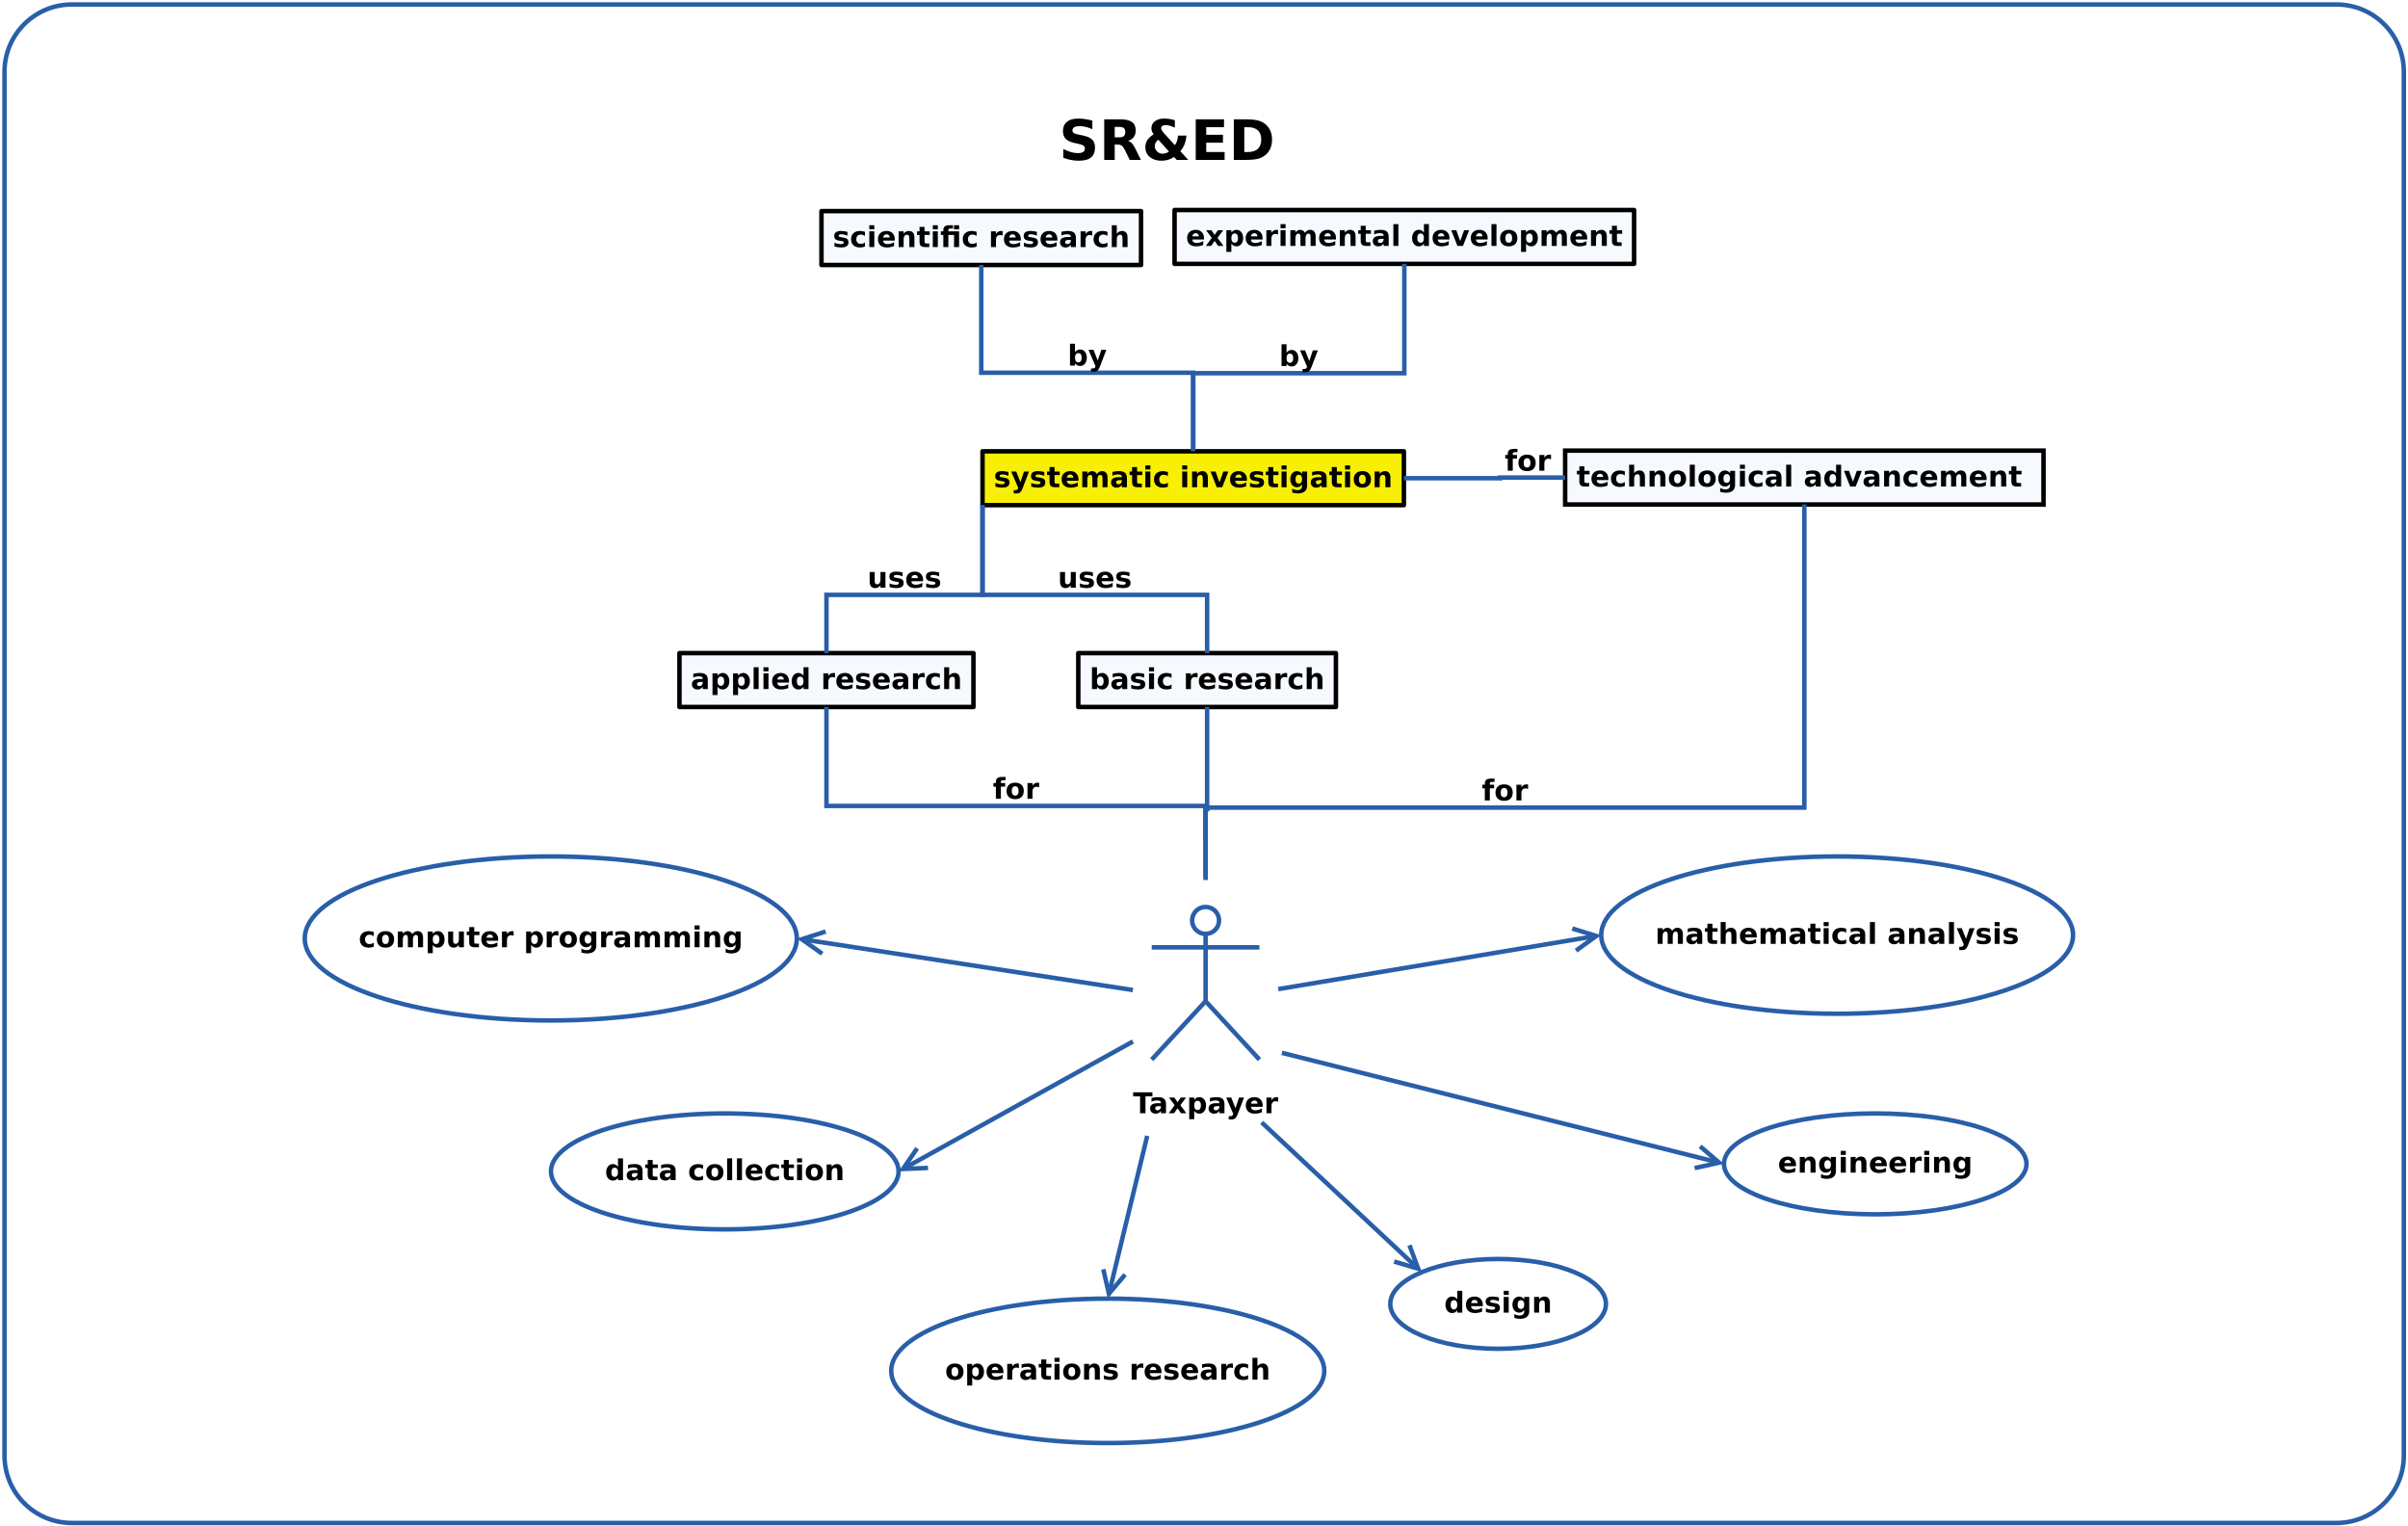 <?xml version="1.0" encoding="UTF-8"?>
<svg xmlns="http://www.w3.org/2000/svg" xmlns:xlink="http://www.w3.org/1999/xlink" width="1073pt" height="680pt" viewBox="0 0 1073 680" version="1.1">
<defs>
<g>
<symbol overflow="visible" id="glyph0-0">
<path style="stroke:none;" d="M 0.641 2.266 L 0.641 -9.016 L 7.031 -9.016 L 7.031 2.266 Z M 1.359 1.547 L 6.328 1.547 L 6.328 -8.297 L 1.359 -8.297 Z M 1.359 1.547 "/>
</symbol>
<symbol overflow="visible" id="glyph0-1">
<path style="stroke:none;" d="M 6.547 -6.781 L 6.547 -5.078 C 6.066 -5.273 5.602 -5.426 5.156 -5.531 C 4.707 -5.633 4.285 -5.688 3.891 -5.688 C 3.461 -5.688 3.145 -5.629 2.938 -5.516 C 2.738 -5.41 2.641 -5.25 2.641 -5.031 C 2.641 -4.852 2.719 -4.711 2.875 -4.609 C 3.031 -4.516 3.312 -4.445 3.719 -4.406 L 4.109 -4.344 C 5.254 -4.195 6.023 -3.957 6.422 -3.625 C 6.816 -3.289 7.016 -2.77 7.016 -2.062 C 7.016 -1.312 6.738 -0.75 6.188 -0.375 C 5.633 0 4.812 0.188 3.719 0.188 C 3.258 0.188 2.781 0.148 2.281 0.078 C 1.789 0.004 1.285 -0.102 0.766 -0.25 L 0.766 -1.953 C 1.211 -1.734 1.672 -1.57 2.141 -1.469 C 2.609 -1.363 3.082 -1.312 3.562 -1.312 C 4 -1.312 4.328 -1.367 4.547 -1.484 C 4.773 -1.609 4.891 -1.789 4.891 -2.031 C 4.891 -2.227 4.812 -2.375 4.656 -2.469 C 4.508 -2.57 4.207 -2.648 3.75 -2.703 L 3.359 -2.75 C 2.359 -2.875 1.656 -3.102 1.25 -3.438 C 0.852 -3.781 0.656 -4.297 0.656 -4.984 C 0.656 -5.723 0.91 -6.27 1.422 -6.625 C 1.93 -6.988 2.711 -7.172 3.766 -7.172 C 4.172 -7.172 4.602 -7.141 5.062 -7.078 C 5.52 -7.016 6.016 -6.914 6.547 -6.781 Z M 6.547 -6.781 "/>
</symbol>
<symbol overflow="visible" id="glyph0-2">
<path style="stroke:none;" d="M 6.734 -6.781 L 6.734 -4.953 C 6.43 -5.16 6.125 -5.312 5.812 -5.406 C 5.508 -5.508 5.191 -5.562 4.859 -5.562 C 4.234 -5.562 3.742 -5.379 3.391 -5.016 C 3.047 -4.648 2.875 -4.145 2.875 -3.5 C 2.875 -2.844 3.047 -2.332 3.391 -1.969 C 3.742 -1.602 4.234 -1.422 4.859 -1.422 C 5.211 -1.422 5.547 -1.473 5.859 -1.578 C 6.172 -1.68 6.461 -1.832 6.734 -2.031 L 6.734 -0.203 C 6.379 -0.078 6.02 0.016 5.656 0.078 C 5.301 0.148 4.941 0.188 4.578 0.188 C 3.316 0.188 2.328 -0.133 1.609 -0.781 C 0.898 -1.438 0.547 -2.344 0.547 -3.5 C 0.547 -4.645 0.898 -5.539 1.609 -6.188 C 2.328 -6.844 3.316 -7.172 4.578 -7.172 C 4.941 -7.172 5.301 -7.133 5.656 -7.062 C 6.02 -7 6.379 -6.906 6.734 -6.781 Z M 6.734 -6.781 "/>
</symbol>
<symbol overflow="visible" id="glyph0-3">
<path style="stroke:none;" d="M 1.078 -7 L 3.312 -7 L 3.312 0 L 1.078 0 Z M 1.078 -9.719 L 3.312 -9.719 L 3.312 -7.891 L 1.078 -7.891 Z M 1.078 -9.719 "/>
</symbol>
<symbol overflow="visible" id="glyph0-4">
<path style="stroke:none;" d="M 8.062 -3.516 L 8.062 -2.875 L 2.828 -2.875 C 2.879 -2.352 3.066 -1.961 3.391 -1.703 C 3.723 -1.441 4.18 -1.312 4.766 -1.312 C 5.234 -1.312 5.711 -1.379 6.203 -1.516 C 6.703 -1.648 7.211 -1.863 7.734 -2.156 L 7.734 -0.422 C 7.203 -0.223 6.672 -0.07 6.141 0.031 C 5.609 0.133 5.082 0.188 4.562 0.188 C 3.289 0.188 2.301 -0.133 1.594 -0.781 C 0.895 -1.426 0.547 -2.332 0.547 -3.5 C 0.547 -4.633 0.891 -5.531 1.578 -6.188 C 2.273 -6.844 3.227 -7.172 4.438 -7.172 C 5.531 -7.172 6.406 -6.836 7.062 -6.172 C 7.727 -5.516 8.062 -4.629 8.062 -3.516 Z M 5.766 -4.266 C 5.766 -4.691 5.641 -5.035 5.391 -5.297 C 5.141 -5.555 4.816 -5.688 4.422 -5.688 C 3.984 -5.688 3.629 -5.562 3.359 -5.312 C 3.086 -5.07 2.922 -4.723 2.859 -4.266 Z M 5.766 -4.266 "/>
</symbol>
<symbol overflow="visible" id="glyph0-5">
<path style="stroke:none;" d="M 8.109 -4.266 L 8.109 0 L 5.859 0 L 5.859 -3.266 C 5.859 -3.867 5.844 -4.285 5.812 -4.516 C 5.789 -4.742 5.75 -4.91 5.688 -5.016 C 5.594 -5.16 5.469 -5.273 5.312 -5.359 C 5.164 -5.441 5 -5.484 4.812 -5.484 C 4.344 -5.484 3.973 -5.301 3.703 -4.938 C 3.441 -4.582 3.312 -4.082 3.312 -3.438 L 3.312 0 L 1.078 0 L 1.078 -7 L 3.312 -7 L 3.312 -5.969 C 3.645 -6.375 4 -6.676 4.375 -6.875 C 4.758 -7.07 5.18 -7.172 5.641 -7.172 C 6.453 -7.172 7.066 -6.922 7.484 -6.422 C 7.898 -5.93 8.109 -5.211 8.109 -4.266 Z M 8.109 -4.266 "/>
</symbol>
<symbol overflow="visible" id="glyph0-6">
<path style="stroke:none;" d="M 3.516 -8.984 L 3.516 -7 L 5.828 -7 L 5.828 -5.406 L 3.516 -5.406 L 3.516 -2.438 C 3.516 -2.102 3.578 -1.879 3.703 -1.766 C 3.836 -1.648 4.098 -1.594 4.484 -1.594 L 5.625 -1.594 L 5.625 0 L 3.719 0 C 2.832 0 2.203 -0.18 1.828 -0.547 C 1.461 -0.922 1.281 -1.551 1.281 -2.438 L 1.281 -5.406 L 0.172 -5.406 L 0.172 -7 L 1.281 -7 L 1.281 -8.984 Z M 3.516 -8.984 "/>
</symbol>
<symbol overflow="visible" id="glyph0-7">
<path style="stroke:none;" d="M 6.156 -9.719 L 8.406 -9.719 L 8.406 -7.891 L 6.156 -7.891 Z M 5.688 -9.719 L 5.688 -8.25 L 4.453 -8.25 C 4.141 -8.25 3.922 -8.191 3.797 -8.078 C 3.68 -7.961 3.625 -7.766 3.625 -7.484 L 3.625 -7 L 8.406 -7 L 8.406 0 L 6.156 0 L 6.156 -5.406 L 3.625 -5.406 L 3.625 0 L 1.375 0 L 1.375 -5.406 L 0.266 -5.406 L 0.266 -7 L 1.375 -7 L 1.375 -7.484 C 1.375 -8.242 1.582 -8.805 2 -9.172 C 2.426 -9.535 3.086 -9.719 3.984 -9.719 Z M 5.688 -9.719 "/>
</symbol>
<symbol overflow="visible" id="glyph0-8">
<path style="stroke:none;" d=""/>
</symbol>
<symbol overflow="visible" id="glyph0-9">
<path style="stroke:none;" d="M 6.281 -5.094 C 6.082 -5.188 5.883 -5.254 5.688 -5.297 C 5.5 -5.336 5.305 -5.359 5.109 -5.359 C 4.535 -5.359 4.094 -5.172 3.781 -4.797 C 3.469 -4.43 3.312 -3.906 3.312 -3.219 L 3.312 0 L 1.078 0 L 1.078 -7 L 3.312 -7 L 3.312 -5.844 C 3.602 -6.301 3.93 -6.633 4.297 -6.844 C 4.672 -7.062 5.117 -7.172 5.641 -7.172 C 5.711 -7.172 5.789 -7.164 5.875 -7.156 C 5.969 -7.145 6.098 -7.129 6.266 -7.109 Z M 6.281 -5.094 "/>
</symbol>
<symbol overflow="visible" id="glyph0-10">
<path style="stroke:none;" d="M 4.219 -3.156 C 3.75 -3.156 3.395 -3.07 3.156 -2.906 C 2.926 -2.75 2.812 -2.52 2.812 -2.219 C 2.812 -1.926 2.906 -1.703 3.094 -1.547 C 3.281 -1.391 3.539 -1.312 3.875 -1.312 C 4.301 -1.312 4.656 -1.461 4.938 -1.766 C 5.227 -2.066 5.375 -2.441 5.375 -2.891 L 5.375 -3.156 Z M 7.625 -4 L 7.625 0 L 5.375 0 L 5.375 -1.031 C 5.07 -0.613 4.734 -0.305 4.359 -0.109 C 3.984 0.086 3.531 0.188 3 0.188 C 2.27 0.188 1.676 -0.023 1.219 -0.453 C 0.77 -0.879 0.547 -1.426 0.547 -2.094 C 0.547 -2.914 0.828 -3.52 1.391 -3.906 C 1.961 -4.289 2.852 -4.484 4.062 -4.484 L 5.375 -4.484 L 5.375 -4.656 C 5.375 -5.008 5.234 -5.27 4.953 -5.438 C 4.672 -5.602 4.238 -5.688 3.656 -5.688 C 3.176 -5.688 2.727 -5.633 2.312 -5.531 C 1.895 -5.438 1.508 -5.297 1.156 -5.109 L 1.156 -6.812 C 1.633 -6.926 2.113 -7.016 2.594 -7.078 C 3.082 -7.141 3.57 -7.172 4.062 -7.172 C 5.32 -7.172 6.227 -6.922 6.781 -6.422 C 7.344 -5.922 7.625 -5.113 7.625 -4 Z M 7.625 -4 "/>
</symbol>
<symbol overflow="visible" id="glyph0-11">
<path style="stroke:none;" d="M 8.109 -4.266 L 8.109 0 L 5.859 0 L 5.859 -3.25 C 5.859 -3.863 5.844 -4.285 5.812 -4.516 C 5.789 -4.742 5.75 -4.91 5.688 -5.016 C 5.594 -5.16 5.469 -5.273 5.312 -5.359 C 5.164 -5.441 5 -5.484 4.812 -5.484 C 4.344 -5.484 3.973 -5.301 3.703 -4.938 C 3.441 -4.582 3.312 -4.082 3.312 -3.438 L 3.312 0 L 1.078 0 L 1.078 -9.719 L 3.312 -9.719 L 3.312 -5.969 C 3.645 -6.375 4 -6.676 4.375 -6.875 C 4.758 -7.07 5.18 -7.172 5.641 -7.172 C 6.453 -7.172 7.066 -6.922 7.484 -6.422 C 7.898 -5.93 8.109 -5.211 8.109 -4.266 Z M 8.109 -4.266 "/>
</symbol>
<symbol overflow="visible" id="glyph0-12">
<path style="stroke:none;" d="M 2.844 -3.578 L 0.312 -7 L 2.688 -7 L 4.125 -4.922 L 5.562 -7 L 7.938 -7 L 5.406 -3.594 L 8.062 0 L 5.688 0 L 4.125 -2.219 L 2.562 0 L 0.188 0 Z M 2.844 -3.578 "/>
</symbol>
<symbol overflow="visible" id="glyph0-13">
<path style="stroke:none;" d="M 3.312 -1.016 L 3.312 2.656 L 1.078 2.656 L 1.078 -7 L 3.312 -7 L 3.312 -5.969 C 3.625 -6.375 3.969 -6.676 4.344 -6.875 C 4.719 -7.07 5.145 -7.172 5.625 -7.172 C 6.488 -7.172 7.195 -6.828 7.75 -6.141 C 8.301 -5.453 8.578 -4.57 8.578 -3.5 C 8.578 -2.414 8.301 -1.531 7.75 -0.844 C 7.195 -0.156 6.488 0.188 5.625 0.188 C 5.145 0.188 4.719 0.086 4.344 -0.109 C 3.969 -0.305 3.625 -0.609 3.312 -1.016 Z M 4.797 -5.547 C 4.316 -5.547 3.945 -5.367 3.688 -5.016 C 3.438 -4.66 3.312 -4.156 3.312 -3.5 C 3.312 -2.832 3.438 -2.32 3.688 -1.969 C 3.945 -1.613 4.316 -1.438 4.797 -1.438 C 5.273 -1.438 5.641 -1.613 5.891 -1.969 C 6.148 -2.32 6.281 -2.832 6.281 -3.5 C 6.281 -4.164 6.148 -4.672 5.891 -5.016 C 5.641 -5.367 5.273 -5.547 4.797 -5.547 Z M 4.797 -5.547 "/>
</symbol>
<symbol overflow="visible" id="glyph0-14">
<path style="stroke:none;" d="M 7.562 -5.844 C 7.844 -6.27 8.176 -6.598 8.562 -6.828 C 8.957 -7.055 9.391 -7.172 9.859 -7.172 C 10.66 -7.172 11.27 -6.922 11.688 -6.422 C 12.113 -5.93 12.328 -5.211 12.328 -4.266 L 12.328 0 L 10.078 0 L 10.078 -3.656 C 10.078 -3.707 10.078 -3.758 10.078 -3.812 C 10.078 -3.875 10.078 -3.957 10.078 -4.062 C 10.078 -4.562 10.004 -4.922 9.859 -5.141 C 9.711 -5.367 9.477 -5.484 9.156 -5.484 C 8.727 -5.484 8.398 -5.305 8.172 -4.953 C 7.941 -4.609 7.82 -4.102 7.812 -3.438 L 7.812 0 L 5.562 0 L 5.562 -3.656 C 5.562 -4.426 5.492 -4.922 5.359 -5.141 C 5.234 -5.367 5 -5.484 4.656 -5.484 C 4.227 -5.484 3.895 -5.305 3.656 -4.953 C 3.426 -4.598 3.312 -4.094 3.312 -3.438 L 3.312 0 L 1.062 0 L 1.062 -7 L 3.312 -7 L 3.312 -5.969 C 3.582 -6.363 3.895 -6.66 4.25 -6.859 C 4.613 -7.066 5.008 -7.172 5.438 -7.172 C 5.914 -7.172 6.336 -7.051 6.703 -6.812 C 7.078 -6.582 7.363 -6.258 7.562 -5.844 Z M 7.562 -5.844 "/>
</symbol>
<symbol overflow="visible" id="glyph0-15">
<path style="stroke:none;" d="M 1.078 -9.719 L 3.312 -9.719 L 3.312 0 L 1.078 0 Z M 1.078 -9.719 "/>
</symbol>
<symbol overflow="visible" id="glyph0-16">
<path style="stroke:none;" d="M 5.844 -5.969 L 5.844 -9.719 L 8.078 -9.719 L 8.078 0 L 5.844 0 L 5.844 -1.016 C 5.531 -0.598 5.188 -0.289 4.812 -0.094 C 4.445 0.094 4.02 0.188 3.531 0.188 C 2.664 0.188 1.957 -0.156 1.406 -0.844 C 0.852 -1.531 0.578 -2.414 0.578 -3.5 C 0.578 -4.57 0.852 -5.453 1.406 -6.141 C 1.957 -6.828 2.664 -7.172 3.531 -7.172 C 4.008 -7.172 4.438 -7.07 4.812 -6.875 C 5.188 -6.676 5.531 -6.375 5.844 -5.969 Z M 4.359 -1.438 C 4.836 -1.438 5.203 -1.613 5.453 -1.969 C 5.711 -2.32 5.844 -2.832 5.844 -3.5 C 5.844 -4.164 5.711 -4.672 5.453 -5.016 C 5.203 -5.367 4.836 -5.547 4.359 -5.547 C 3.891 -5.547 3.523 -5.367 3.266 -5.016 C 3.016 -4.672 2.891 -4.164 2.891 -3.5 C 2.891 -2.832 3.016 -2.32 3.266 -1.969 C 3.523 -1.613 3.891 -1.438 4.359 -1.438 Z M 4.359 -1.438 "/>
</symbol>
<symbol overflow="visible" id="glyph0-17">
<path style="stroke:none;" d="M 0.188 -7 L 2.438 -7 L 4.172 -2.156 L 5.906 -7 L 8.156 -7 L 5.406 0 L 2.938 0 Z M 0.188 -7 "/>
</symbol>
<symbol overflow="visible" id="glyph0-18">
<path style="stroke:none;" d="M 4.406 -5.562 C 3.906 -5.562 3.523 -5.383 3.266 -5.031 C 3.004 -4.676 2.875 -4.164 2.875 -3.5 C 2.875 -2.82 3.004 -2.305 3.266 -1.953 C 3.523 -1.598 3.906 -1.422 4.406 -1.422 C 4.895 -1.422 5.266 -1.598 5.516 -1.953 C 5.773 -2.305 5.906 -2.82 5.906 -3.5 C 5.906 -4.164 5.773 -4.676 5.516 -5.031 C 5.266 -5.383 4.895 -5.562 4.406 -5.562 Z M 4.406 -7.172 C 5.613 -7.172 6.551 -6.844 7.219 -6.188 C 7.895 -5.539 8.234 -4.645 8.234 -3.5 C 8.234 -2.344 7.895 -1.438 7.219 -0.781 C 6.551 -0.133 5.613 0.188 4.406 0.188 C 3.195 0.188 2.25 -0.133 1.562 -0.781 C 0.883 -1.438 0.547 -2.344 0.547 -3.5 C 0.547 -4.645 0.883 -5.539 1.562 -6.188 C 2.25 -6.844 3.195 -7.172 4.406 -7.172 Z M 4.406 -7.172 "/>
</symbol>
<symbol overflow="visible" id="glyph0-19">
<path style="stroke:none;" d="M 0.156 -7 L 2.391 -7 L 4.281 -2.25 L 5.875 -7 L 8.109 -7 L 5.172 0.656 C 4.867 1.438 4.52 1.984 4.125 2.297 C 3.738 2.609 3.223 2.766 2.578 2.766 L 1.281 2.766 L 1.281 1.297 L 1.984 1.297 C 2.359 1.297 2.629 1.234 2.797 1.109 C 2.973 0.992 3.113 0.781 3.219 0.469 L 3.281 0.266 Z M 0.156 -7 "/>
</symbol>
<symbol overflow="visible" id="glyph0-20">
<path style="stroke:none;" d="M 5.844 -1.188 C 5.531 -0.781 5.188 -0.477 4.812 -0.281 C 4.445 -0.094 4.02 0 3.531 0 C 2.676 0 1.969 -0.332 1.406 -1 C 0.852 -1.676 0.578 -2.535 0.578 -3.578 C 0.578 -4.629 0.852 -5.488 1.406 -6.156 C 1.969 -6.82 2.676 -7.156 3.531 -7.156 C 4.02 -7.156 4.445 -7.055 4.812 -6.859 C 5.188 -6.672 5.531 -6.375 5.844 -5.969 L 5.844 -7 L 8.078 -7 L 8.078 -0.703 C 8.078 0.422 7.723 1.281 7.016 1.875 C 6.305 2.469 5.281 2.766 3.938 2.766 C 3.5 2.766 3.07 2.727 2.656 2.656 C 2.25 2.594 1.844 2.492 1.438 2.359 L 1.438 0.609 C 1.82 0.836 2.203 1.004 2.578 1.109 C 2.953 1.223 3.332 1.281 3.719 1.281 C 4.445 1.281 4.984 1.117 5.328 0.797 C 5.672 0.473 5.844 -0.023 5.844 -0.703 Z M 4.359 -5.547 C 3.898 -5.547 3.539 -5.375 3.281 -5.031 C 3.02 -4.688 2.891 -4.203 2.891 -3.578 C 2.891 -2.941 3.016 -2.457 3.266 -2.125 C 3.516 -1.789 3.879 -1.625 4.359 -1.625 C 4.828 -1.625 5.191 -1.797 5.453 -2.141 C 5.711 -2.484 5.844 -2.961 5.844 -3.578 C 5.844 -4.203 5.711 -4.688 5.453 -5.031 C 5.191 -5.375 4.828 -5.547 4.359 -5.547 Z M 4.359 -5.547 "/>
</symbol>
<symbol overflow="visible" id="glyph0-21">
<path style="stroke:none;" d="M 4.797 -1.438 C 5.273 -1.438 5.641 -1.613 5.891 -1.969 C 6.148 -2.32 6.281 -2.832 6.281 -3.5 C 6.281 -4.164 6.148 -4.672 5.891 -5.016 C 5.641 -5.367 5.273 -5.547 4.797 -5.547 C 4.316 -5.547 3.945 -5.367 3.688 -5.016 C 3.438 -4.66 3.312 -4.156 3.312 -3.5 C 3.312 -2.832 3.438 -2.32 3.688 -1.969 C 3.945 -1.613 4.316 -1.438 4.797 -1.438 Z M 3.312 -5.969 C 3.625 -6.375 3.969 -6.676 4.344 -6.875 C 4.719 -7.07 5.145 -7.172 5.625 -7.172 C 6.488 -7.172 7.195 -6.828 7.75 -6.141 C 8.301 -5.453 8.578 -4.57 8.578 -3.5 C 8.578 -2.414 8.301 -1.531 7.75 -0.844 C 7.195 -0.156 6.488 0.188 5.625 0.188 C 5.145 0.188 4.719 0.086 4.344 -0.109 C 3.969 -0.305 3.625 -0.609 3.312 -1.016 L 3.312 0 L 1.078 0 L 1.078 -9.719 L 3.312 -9.719 Z M 3.312 -5.969 "/>
</symbol>
<symbol overflow="visible" id="glyph0-22">
<path style="stroke:none;" d="M 1 -2.719 L 1 -7 L 3.25 -7 L 3.25 -6.297 C 3.25 -5.922 3.242 -5.445 3.234 -4.875 C 3.234 -4.301 3.234 -3.914 3.234 -3.719 C 3.234 -3.156 3.25 -2.75 3.281 -2.5 C 3.312 -2.258 3.363 -2.082 3.438 -1.969 C 3.52 -1.82 3.633 -1.707 3.781 -1.625 C 3.938 -1.551 4.109 -1.516 4.297 -1.516 C 4.766 -1.516 5.129 -1.691 5.391 -2.047 C 5.66 -2.41 5.797 -2.91 5.797 -3.547 L 5.797 -7 L 8.031 -7 L 8.031 0 L 5.797 0 L 5.797 -1.016 C 5.461 -0.609 5.102 -0.305 4.719 -0.109 C 4.344 0.086 3.93 0.188 3.484 0.188 C 2.672 0.188 2.051 -0.062 1.625 -0.562 C 1.207 -1.062 1 -1.781 1 -2.719 Z M 1 -2.719 "/>
</symbol>
<symbol overflow="visible" id="glyph0-23">
<path style="stroke:none;" d="M 0.062 -9.328 L 8.656 -9.328 L 8.656 -7.516 L 5.562 -7.516 L 5.562 0 L 3.156 0 L 3.156 -7.516 L 0.062 -7.516 Z M 0.062 -9.328 "/>
</symbol>
<symbol overflow="visible" id="glyph0-24">
<path style="stroke:none;" d="M 5.688 -9.719 L 5.688 -8.25 L 4.438 -8.25 C 4.125 -8.25 3.906 -8.191 3.781 -8.078 C 3.656 -7.961 3.594 -7.766 3.594 -7.484 L 3.594 -7 L 5.5 -7 L 5.5 -5.406 L 3.594 -5.406 L 3.594 0 L 1.359 0 L 1.359 -5.406 L 0.25 -5.406 L 0.25 -7 L 1.359 -7 L 1.359 -7.484 C 1.359 -8.242 1.566 -8.805 1.984 -9.172 C 2.41 -9.535 3.07 -9.719 3.969 -9.719 Z M 5.688 -9.719 "/>
</symbol>
<symbol overflow="visible" id="glyph1-0">
<path style="stroke:none;" d="M 1.234 4.391 L 1.234 -17.5 L 13.656 -17.5 L 13.656 4.391 Z M 2.625 3 L 12.266 3 L 12.266 -16.109 L 2.625 -16.109 Z M 2.625 3 "/>
</symbol>
<symbol overflow="visible" id="glyph1-1">
<path style="stroke:none;" d="M 14.875 -17.531 L 14.875 -13.703 C 13.883 -14.141 12.914 -14.473 11.969 -14.703 C 11.02 -14.93 10.125 -15.047 9.281 -15.047 C 8.164 -15.047 7.344 -14.891 6.812 -14.578 C 6.281 -14.273 6.016 -13.801 6.016 -13.156 C 6.016 -12.664 6.191 -12.285 6.547 -12.016 C 6.91 -11.742 7.566 -11.516 8.516 -11.328 L 10.5 -10.922 C 12.508 -10.516 13.938 -9.898 14.781 -9.078 C 15.633 -8.254 16.062 -7.082 16.062 -5.562 C 16.062 -3.562 15.469 -2.07 14.281 -1.094 C 13.102 -0.125 11.297 0.359 8.859 0.359 C 7.711 0.359 6.562 0.25 5.406 0.031 C 4.25 -0.188 3.094 -0.516 1.938 -0.953 L 1.938 -4.891 C 3.094 -4.273 4.207 -3.812 5.281 -3.5 C 6.363 -3.188 7.406 -3.031 8.406 -3.031 C 9.426 -3.031 10.207 -3.195 10.75 -3.531 C 11.289 -3.875 11.562 -4.363 11.562 -5 C 11.562 -5.562 11.379 -5.992 11.016 -6.297 C 10.648 -6.609 9.914 -6.883 8.812 -7.125 L 7 -7.531 C 5.195 -7.914 3.875 -8.531 3.031 -9.375 C 2.195 -10.227 1.781 -11.375 1.781 -12.812 C 1.781 -14.613 2.363 -16 3.531 -16.969 C 4.695 -17.938 6.367 -18.422 8.547 -18.422 C 9.535 -18.422 10.555 -18.348 11.609 -18.203 C 12.66 -18.055 13.75 -17.832 14.875 -17.531 Z M 14.875 -17.531 "/>
</symbol>
<symbol overflow="visible" id="glyph1-2">
<path style="stroke:none;" d="M 8.906 -10.078 C 9.883 -10.078 10.586 -10.258 11.016 -10.625 C 11.441 -10.988 11.656 -11.586 11.656 -12.422 C 11.656 -13.242 11.441 -13.832 11.016 -14.188 C 10.586 -14.539 9.883 -14.719 8.906 -14.719 L 6.953 -14.719 L 6.953 -10.078 Z M 6.953 -6.844 L 6.953 0 L 2.281 0 L 2.281 -18.094 L 9.406 -18.094 C 11.789 -18.094 13.535 -17.691 14.641 -16.891 C 15.754 -16.098 16.312 -14.836 16.312 -13.109 C 16.312 -11.91 16.02 -10.926 15.438 -10.156 C 14.863 -9.383 14 -8.82 12.844 -8.469 C 13.477 -8.32 14.047 -7.988 14.547 -7.469 C 15.055 -6.957 15.57 -6.18 16.094 -5.141 L 18.625 0 L 13.656 0 L 11.438 -4.5 C 11 -5.406 10.551 -6.02 10.094 -6.344 C 9.633 -6.676 9.023 -6.844 8.266 -6.844 Z M 6.953 -6.844 "/>
</symbol>
<symbol overflow="visible" id="glyph1-3">
<path style="stroke:none;" d="M 9.688 -12.016 L 14.641 -6.562 C 15.066 -7.125 15.391 -7.754 15.609 -8.453 C 15.836 -9.16 15.973 -9.957 16.016 -10.844 L 19.781 -10.844 C 19.664 -9.375 19.379 -8.066 18.922 -6.922 C 18.473 -5.773 17.852 -4.77 17.062 -3.906 L 20.609 0 L 15.469 0 L 14.281 -1.328 C 13.438 -0.754 12.547 -0.328 11.609 -0.047 C 10.672 0.223 9.676 0.359 8.625 0.359 C 6.5 0.359 4.773 -0.195 3.453 -1.312 C 2.141 -2.438 1.484 -3.883 1.484 -5.656 C 1.484 -6.844 1.77 -7.891 2.344 -8.797 C 2.926 -9.703 3.875 -10.582 5.188 -11.438 C 4.844 -11.875 4.586 -12.305 4.422 -12.734 C 4.266 -13.16 4.188 -13.609 4.188 -14.078 C 4.188 -15.391 4.703 -16.441 5.734 -17.234 C 6.766 -18.023 8.129 -18.422 9.828 -18.422 C 10.566 -18.422 11.332 -18.363 12.125 -18.25 C 12.926 -18.133 13.758 -17.957 14.625 -17.719 L 14.625 -14.359 C 13.863 -14.742 13.141 -15.031 12.453 -15.219 C 11.773 -15.406 11.113 -15.5 10.469 -15.5 C 9.852 -15.5 9.375 -15.379 9.031 -15.141 C 8.688 -14.898 8.516 -14.562 8.516 -14.125 C 8.516 -13.852 8.613 -13.539 8.812 -13.188 C 9.008 -12.832 9.301 -12.441 9.688 -12.016 Z M 7.281 -9 C 6.75 -8.625 6.348 -8.195 6.078 -7.719 C 5.816 -7.238 5.688 -6.711 5.688 -6.141 C 5.688 -5.203 6.031 -4.406 6.719 -3.75 C 7.406 -3.102 8.227 -2.781 9.188 -2.781 C 9.727 -2.781 10.234 -2.859 10.703 -3.016 C 11.172 -3.18 11.609 -3.43 12.016 -3.766 Z M 7.281 -9 "/>
</symbol>
<symbol overflow="visible" id="glyph1-4">
<path style="stroke:none;" d="M 2.281 -18.094 L 14.875 -18.094 L 14.875 -14.578 L 6.953 -14.578 L 6.953 -11.203 L 14.406 -11.203 L 14.406 -7.672 L 6.953 -7.672 L 6.953 -3.531 L 15.141 -3.531 L 15.141 0 L 2.281 0 Z M 2.281 -18.094 "/>
</symbol>
<symbol overflow="visible" id="glyph1-5">
<path style="stroke:none;" d="M 6.953 -14.578 L 6.953 -3.531 L 8.625 -3.531 C 10.531 -3.531 11.984 -4 12.984 -4.938 C 13.992 -5.883 14.5 -7.258 14.5 -9.062 C 14.5 -10.863 14 -12.234 13 -13.172 C 12 -14.109 10.539 -14.578 8.625 -14.578 Z M 2.281 -18.094 L 7.203 -18.094 C 9.953 -18.094 12 -17.895 13.344 -17.5 C 14.688 -17.113 15.836 -16.453 16.797 -15.516 C 17.648 -14.703 18.281 -13.758 18.688 -12.688 C 19.102 -11.625 19.312 -10.414 19.312 -9.062 C 19.312 -7.695 19.102 -6.477 18.688 -5.406 C 18.281 -4.344 17.648 -3.398 16.797 -2.578 C 15.828 -1.641 14.664 -0.973 13.312 -0.578 C 11.957 -0.191 9.922 0 7.203 0 L 2.281 0 Z M 2.281 -18.094 "/>
</symbol>
</g>
</defs>
<g id="surface246113">
<rect x="0" y="0" width="1073" height="680" style="fill:rgb(100%,100%,100%);fill-opacity:1;stroke:none;"/>
<path style="fill-rule:evenodd;fill:rgb(100%,100%,100%);fill-opacity:1;stroke-width:0.1;stroke-linecap:butt;stroke-linejoin:round;stroke:rgb(16.078%,36.863%,65.882%);stroke-opacity:1;stroke-miterlimit:10;" d="M 10.94 9.147 C 10.111 9.147 9.44 9.819 9.44 10.647 L 9.44 41.472 C 9.44 42.301 10.111 42.972 10.94 42.972 L 61.397 42.972 C 62.226 42.972 62.897 42.301 62.897 41.472 L 62.897 10.647 C 62.897 9.819 62.226 9.147 61.397 9.147 Z M 10.94 9.147 " transform="matrix(20,0,0,20,-186.795,-180.943)"/>
<path style="fill-rule:evenodd;fill:rgb(96.471%,98.039%,99.608%);fill-opacity:1;stroke-width:0.1;stroke-linecap:butt;stroke-linejoin:round;stroke:rgb(0%,0%,0%);stroke-opacity:1;stroke-miterlimit:10;" d="M 27.642 13.75 L 34.762 13.75 L 34.762 14.95 L 27.642 14.95 Z M 27.642 13.75 " transform="matrix(20,0,0,20,-186.795,-180.943)"/>
<g style="fill:rgb(0%,0%,0%);fill-opacity:1;">
  <use xlink:href="#glyph0-1" x="371.074" y="110.065"/>
  <use xlink:href="#glyph0-2" x="378.693" y="110.065"/>
  <use xlink:href="#glyph0-3" x="386.28" y="110.065"/>
  <use xlink:href="#glyph0-4" x="390.668" y="110.065"/>
  <use xlink:href="#glyph0-5" x="399.349" y="110.065"/>
  <use xlink:href="#glyph0-6" x="408.461" y="110.065"/>
  <use xlink:href="#glyph0-3" x="414.58" y="110.065"/>
  <use xlink:href="#glyph0-7" x="418.967" y="110.065"/>
  <use xlink:href="#glyph0-2" x="428.455" y="110.065"/>
  <use xlink:href="#glyph0-8" x="436.042" y="110.065"/>
  <use xlink:href="#glyph0-9" x="440.498" y="110.065"/>
  <use xlink:href="#glyph0-4" x="446.81" y="110.065"/>
  <use xlink:href="#glyph0-1" x="455.492" y="110.065"/>
  <use xlink:href="#glyph0-4" x="463.11" y="110.065"/>
  <use xlink:href="#glyph0-10" x="471.791" y="110.065"/>
  <use xlink:href="#glyph0-9" x="480.429" y="110.065"/>
  <use xlink:href="#glyph0-2" x="486.741" y="110.065"/>
  <use xlink:href="#glyph0-11" x="494.328" y="110.065"/>
</g>
<path style="fill-rule:evenodd;fill:rgb(96.471%,98.039%,99.608%);fill-opacity:1;stroke-width:0.1;stroke-linecap:butt;stroke-linejoin:round;stroke:rgb(0%,0%,0%);stroke-opacity:1;stroke-miterlimit:10;" d="M 35.509 13.725 L 45.747 13.725 L 45.747 14.925 L 35.509 14.925 Z M 35.509 13.725 " transform="matrix(20,0,0,20,-186.795,-180.943)"/>
<g style="fill:rgb(0%,0%,0%);fill-opacity:1;">
  <use xlink:href="#glyph0-4" x="528.438" y="109.565"/>
  <use xlink:href="#glyph0-12" x="537.119" y="109.565"/>
  <use xlink:href="#glyph0-13" x="545.375" y="109.565"/>
  <use xlink:href="#glyph0-4" x="554.537" y="109.565"/>
  <use xlink:href="#glyph0-9" x="563.218" y="109.565"/>
  <use xlink:href="#glyph0-3" x="569.53" y="109.565"/>
  <use xlink:href="#glyph0-14" x="573.918" y="109.565"/>
  <use xlink:href="#glyph0-4" x="587.255" y="109.565"/>
  <use xlink:href="#glyph0-5" x="595.936" y="109.565"/>
  <use xlink:href="#glyph0-6" x="605.049" y="109.565"/>
  <use xlink:href="#glyph0-10" x="611.168" y="109.565"/>
  <use xlink:href="#glyph0-15" x="619.805" y="109.565"/>
  <use xlink:href="#glyph0-8" x="624.192" y="109.565"/>
  <use xlink:href="#glyph0-16" x="628.649" y="109.565"/>
  <use xlink:href="#glyph0-4" x="637.811" y="109.565"/>
  <use xlink:href="#glyph0-17" x="646.492" y="109.565"/>
  <use xlink:href="#glyph0-4" x="654.836" y="109.565"/>
  <use xlink:href="#glyph0-15" x="663.517" y="109.565"/>
  <use xlink:href="#glyph0-18" x="667.904" y="109.565"/>
  <use xlink:href="#glyph0-13" x="676.698" y="109.565"/>
  <use xlink:href="#glyph0-14" x="685.86" y="109.565"/>
  <use xlink:href="#glyph0-4" x="699.198" y="109.565"/>
  <use xlink:href="#glyph0-5" x="707.879" y="109.565"/>
  <use xlink:href="#glyph0-6" x="716.991" y="109.565"/>
</g>
<path style="fill-rule:evenodd;fill:rgb(96.863%,94.118%,1.961%);fill-opacity:1;stroke-width:0.1;stroke-linecap:butt;stroke-linejoin:round;stroke:rgb(0%,0%,0%);stroke-opacity:1;stroke-miterlimit:10;" d="M 31.23 19.1 L 40.618 19.1 L 40.618 20.3 L 31.23 20.3 Z M 31.23 19.1 " transform="matrix(20,0,0,20,-186.795,-180.943)"/>
<g style="fill:rgb(0%,0%,0%);fill-opacity:1;">
  <use xlink:href="#glyph0-1" x="442.812" y="217.065"/>
  <use xlink:href="#glyph0-19" x="450.431" y="217.065"/>
  <use xlink:href="#glyph0-1" x="458.775" y="217.065"/>
  <use xlink:href="#glyph0-6" x="466.393" y="217.065"/>
  <use xlink:href="#glyph0-4" x="472.512" y="217.065"/>
  <use xlink:href="#glyph0-14" x="481.193" y="217.065"/>
  <use xlink:href="#glyph0-10" x="494.53" y="217.065"/>
  <use xlink:href="#glyph0-6" x="503.168" y="217.065"/>
  <use xlink:href="#glyph0-3" x="509.287" y="217.065"/>
  <use xlink:href="#glyph0-2" x="513.674" y="217.065"/>
  <use xlink:href="#glyph0-8" x="521.261" y="217.065"/>
  <use xlink:href="#glyph0-3" x="525.718" y="217.065"/>
  <use xlink:href="#glyph0-5" x="530.105" y="217.065"/>
  <use xlink:href="#glyph0-17" x="539.217" y="217.065"/>
  <use xlink:href="#glyph0-4" x="547.561" y="217.065"/>
  <use xlink:href="#glyph0-1" x="556.242" y="217.065"/>
  <use xlink:href="#glyph0-6" x="563.861" y="217.065"/>
  <use xlink:href="#glyph0-3" x="569.979" y="217.065"/>
  <use xlink:href="#glyph0-20" x="574.367" y="217.065"/>
  <use xlink:href="#glyph0-10" x="583.529" y="217.065"/>
  <use xlink:href="#glyph0-6" x="592.167" y="217.065"/>
  <use xlink:href="#glyph0-3" x="598.285" y="217.065"/>
  <use xlink:href="#glyph0-18" x="602.673" y="217.065"/>
  <use xlink:href="#glyph0-5" x="611.466" y="217.065"/>
</g>
<path style="fill-rule:evenodd;fill:rgb(96.471%,98.039%,99.608%);fill-opacity:1;stroke-width:0.1;stroke-linecap:butt;stroke-linejoin:round;stroke:rgb(0%,0%,0%);stroke-opacity:1;stroke-miterlimit:10;" d="M 24.478 23.596 L 31.028 23.596 L 31.028 24.796 L 24.478 24.796 Z M 24.478 23.596 " transform="matrix(20,0,0,20,-186.795,-180.943)"/>
<g style="fill:rgb(0%,0%,0%);fill-opacity:1;">
  <use xlink:href="#glyph0-10" x="307.773" y="306.983"/>
  <use xlink:href="#glyph0-13" x="316.411" y="306.983"/>
  <use xlink:href="#glyph0-13" x="325.573" y="306.983"/>
  <use xlink:href="#glyph0-15" x="334.736" y="306.983"/>
  <use xlink:href="#glyph0-3" x="339.123" y="306.983"/>
  <use xlink:href="#glyph0-4" x="343.51" y="306.983"/>
  <use xlink:href="#glyph0-16" x="352.192" y="306.983"/>
  <use xlink:href="#glyph0-8" x="361.354" y="306.983"/>
  <use xlink:href="#glyph0-9" x="365.81" y="306.983"/>
  <use xlink:href="#glyph0-4" x="372.122" y="306.983"/>
  <use xlink:href="#glyph0-1" x="380.803" y="306.983"/>
  <use xlink:href="#glyph0-4" x="388.422" y="306.983"/>
  <use xlink:href="#glyph0-10" x="397.103" y="306.983"/>
  <use xlink:href="#glyph0-9" x="405.741" y="306.983"/>
  <use xlink:href="#glyph0-2" x="412.053" y="306.983"/>
  <use xlink:href="#glyph0-11" x="419.64" y="306.983"/>
</g>
<path style="fill-rule:evenodd;fill:rgb(96.471%,98.039%,99.608%);fill-opacity:1;stroke-width:0.1;stroke-linecap:butt;stroke-linejoin:round;stroke:rgb(0%,0%,0%);stroke-opacity:1;stroke-miterlimit:10;" d="M 33.364 23.596 L 39.104 23.596 L 39.104 24.796 L 33.364 24.796 Z M 33.364 23.596 " transform="matrix(20,0,0,20,-186.795,-180.943)"/>
<g style="fill:rgb(0%,0%,0%);fill-opacity:1;">
  <use xlink:href="#glyph0-21" x="485.504" y="306.983"/>
  <use xlink:href="#glyph0-10" x="494.666" y="306.983"/>
  <use xlink:href="#glyph0-1" x="503.304" y="306.983"/>
  <use xlink:href="#glyph0-3" x="510.922" y="306.983"/>
  <use xlink:href="#glyph0-2" x="515.31" y="306.983"/>
  <use xlink:href="#glyph0-8" x="522.897" y="306.983"/>
  <use xlink:href="#glyph0-9" x="527.353" y="306.983"/>
  <use xlink:href="#glyph0-4" x="533.666" y="306.983"/>
  <use xlink:href="#glyph0-1" x="542.347" y="306.983"/>
  <use xlink:href="#glyph0-4" x="549.965" y="306.983"/>
  <use xlink:href="#glyph0-10" x="558.646" y="306.983"/>
  <use xlink:href="#glyph0-9" x="567.284" y="306.983"/>
  <use xlink:href="#glyph0-2" x="573.596" y="306.983"/>
  <use xlink:href="#glyph0-11" x="581.183" y="306.983"/>
</g>
<path style="fill:none;stroke-width:0.1;stroke-linecap:butt;stroke-linejoin:miter;stroke:rgb(16.078%,36.863%,65.882%);stroke-opacity:1;stroke-miterlimit:10;" d="M 31.202 14.95 L 31.202 17.35 L 35.924 17.35 L 35.924 19.1 " transform="matrix(20,0,0,20,-186.795,-180.943)"/>
<g style="fill:rgb(0%,0%,0%);fill-opacity:1;">
  <use xlink:href="#glyph0-21" x="475.711" y="162.861"/>
  <use xlink:href="#glyph0-19" x="484.873" y="162.861"/>
</g>
<path style="fill:none;stroke-width:0.1;stroke-linecap:butt;stroke-linejoin:miter;stroke:rgb(16.078%,36.863%,65.882%);stroke-opacity:1;stroke-miterlimit:10;" d="M 40.628 14.925 L 40.628 17.361 L 35.924 17.361 L 35.924 19.05 " transform="matrix(20,0,0,20,-186.795,-180.943)"/>
<g style="fill:rgb(0%,0%,0%);fill-opacity:1;">
  <use xlink:href="#glyph0-21" x="569.973" y="163.08"/>
  <use xlink:href="#glyph0-19" x="579.135" y="163.08"/>
</g>
<path style="fill:none;stroke-width:0.1;stroke-linecap:butt;stroke-linejoin:miter;stroke:rgb(16.078%,36.863%,65.882%);stroke-opacity:1;stroke-miterlimit:10;" d="M 31.23 20.3 L 31.23 22.298 L 27.753 22.298 L 27.753 23.596 " transform="matrix(20,0,0,20,-186.795,-180.943)"/>
<g style="fill:rgb(0%,0%,0%);fill-opacity:1;">
  <use xlink:href="#glyph0-22" x="386.527" y="261.822"/>
  <use xlink:href="#glyph0-1" x="395.64" y="261.822"/>
  <use xlink:href="#glyph0-4" x="403.258" y="261.822"/>
  <use xlink:href="#glyph0-1" x="411.939" y="261.822"/>
</g>
<path style="fill:none;stroke-width:0.1;stroke-linecap:butt;stroke-linejoin:miter;stroke:rgb(16.078%,36.863%,65.882%);stroke-opacity:1;stroke-miterlimit:10;" d="M 31.23 20.3 L 31.23 22.298 L 36.234 22.298 L 36.234 23.596 " transform="matrix(20,0,0,20,-186.795,-180.943)"/>
<g style="fill:rgb(0%,0%,0%);fill-opacity:1;">
  <use xlink:href="#glyph0-22" x="471.34" y="261.822"/>
  <use xlink:href="#glyph0-1" x="480.452" y="261.822"/>
  <use xlink:href="#glyph0-4" x="488.071" y="261.822"/>
  <use xlink:href="#glyph0-1" x="496.752" y="261.822"/>
</g>
<path style="fill-rule:evenodd;fill:rgb(100%,100%,100%);fill-opacity:1;stroke-width:0.1;stroke-linecap:butt;stroke-linejoin:miter;stroke:rgb(16.078%,36.863%,65.882%);stroke-opacity:1;stroke-miterlimit:10;" d="M 36.5 29.55 C 36.5 29.716 36.366 29.85 36.2 29.85 C 36.034 29.85 35.9 29.716 35.9 29.55 C 35.9 29.384 36.034 29.25 36.2 29.25 C 36.366 29.25 36.5 29.384 36.5 29.55 " transform="matrix(20,0,0,20,-186.795,-180.943)"/>
<path style="fill:none;stroke-width:0.1;stroke-linecap:butt;stroke-linejoin:miter;stroke:rgb(16.078%,36.863%,65.882%);stroke-opacity:1;stroke-miterlimit:10;" d="M 35 30.15 L 37.4 30.15 " transform="matrix(20,0,0,20,-186.795,-180.943)"/>
<path style="fill:none;stroke-width:0.1;stroke-linecap:butt;stroke-linejoin:miter;stroke:rgb(16.078%,36.863%,65.882%);stroke-opacity:1;stroke-miterlimit:10;" d="M 36.2 29.85 L 36.2 31.35 " transform="matrix(20,0,0,20,-186.795,-180.943)"/>
<path style="fill:none;stroke-width:0.1;stroke-linecap:butt;stroke-linejoin:miter;stroke:rgb(16.078%,36.863%,65.882%);stroke-opacity:1;stroke-miterlimit:10;" d="M 36.2 31.35 L 35 32.65 " transform="matrix(20,0,0,20,-186.795,-180.943)"/>
<path style="fill:none;stroke-width:0.1;stroke-linecap:butt;stroke-linejoin:miter;stroke:rgb(16.078%,36.863%,65.882%);stroke-opacity:1;stroke-miterlimit:10;" d="M 36.2 31.35 L 37.4 32.65 " transform="matrix(20,0,0,20,-186.795,-180.943)"/>
<g style="fill:rgb(0%,0%,0%);fill-opacity:1;">
  <use xlink:href="#glyph0-23" x="504.859" y="495.963"/>
  <use xlink:href="#glyph0-10" x="511.941" y="495.963"/>
  <use xlink:href="#glyph0-12" x="520.578" y="495.963"/>
  <use xlink:href="#glyph0-13" x="528.834" y="495.963"/>
  <use xlink:href="#glyph0-10" x="537.997" y="495.963"/>
  <use xlink:href="#glyph0-19" x="546.24" y="495.963"/>
  <use xlink:href="#glyph0-4" x="554.584" y="495.963"/>
  <use xlink:href="#glyph0-9" x="563.265" y="495.963"/>
</g>
<path style="fill:none;stroke-width:0.1;stroke-linecap:butt;stroke-linejoin:miter;stroke:rgb(16.078%,36.863%,65.882%);stroke-opacity:1;stroke-miterlimit:10;" d="M 36.234 24.796 L 36.234 27.073 L 36.2 27.073 L 36.2 28.65 " transform="matrix(20,0,0,20,-186.795,-180.943)"/>
<path style="fill:none;stroke-width:0.1;stroke-linecap:butt;stroke-linejoin:miter;stroke:rgb(16.078%,36.863%,65.882%);stroke-opacity:1;stroke-miterlimit:10;" d="M 27.753 24.796 L 27.753 27 L 36.2 27 L 36.2 28.6 " transform="matrix(20,0,0,20,-186.795,-180.943)"/>
<g style="fill:rgb(0%,0%,0%);fill-opacity:1;">
  <use xlink:href="#glyph0-24" x="442.402" y="355.861"/>
  <use xlink:href="#glyph0-18" x="447.971" y="355.861"/>
  <use xlink:href="#glyph0-9" x="456.765" y="355.861"/>
</g>
<path style="fill-rule:evenodd;fill:rgb(100%,100%,100%);fill-opacity:1;stroke-width:0.1;stroke-linecap:butt;stroke-linejoin:miter;stroke:rgb(16.078%,36.863%,65.882%);stroke-opacity:1;stroke-miterlimit:10;" d="M 54.49 34.973 C 54.49 35.594 52.981 36.097 51.12 36.097 C 49.259 36.097 47.75 35.594 47.75 34.973 C 47.75 34.353 49.259 33.85 51.12 33.85 C 52.981 33.85 54.49 34.353 54.49 34.973 " transform="matrix(20,0,0,20,-186.795,-180.943)"/>
<g style="fill:rgb(0%,0%,0%);fill-opacity:1;">
  <use xlink:href="#glyph0-4" x="792.227" y="522.432"/>
  <use xlink:href="#glyph0-5" x="800.908" y="522.432"/>
  <use xlink:href="#glyph0-20" x="810.02" y="522.432"/>
  <use xlink:href="#glyph0-3" x="819.182" y="522.432"/>
  <use xlink:href="#glyph0-5" x="823.57" y="522.432"/>
  <use xlink:href="#glyph0-4" x="832.682" y="522.432"/>
  <use xlink:href="#glyph0-4" x="841.363" y="522.432"/>
  <use xlink:href="#glyph0-9" x="850.044" y="522.432"/>
  <use xlink:href="#glyph0-3" x="856.357" y="522.432"/>
  <use xlink:href="#glyph0-5" x="860.744" y="522.432"/>
  <use xlink:href="#glyph0-20" x="869.857" y="522.432"/>
</g>
<path style="fill-rule:evenodd;fill:rgb(100%,100%,100%);fill-opacity:1;stroke-width:0.1;stroke-linecap:butt;stroke-linejoin:miter;stroke:rgb(16.078%,36.863%,65.882%);stroke-opacity:1;stroke-miterlimit:10;" d="M 45.12 38.092 C 45.12 38.644 44.044 39.092 42.718 39.092 C 41.391 39.092 40.315 38.644 40.315 38.092 C 40.315 37.54 41.391 37.092 42.718 37.092 C 44.044 37.092 45.12 37.54 45.12 38.092 " transform="matrix(20,0,0,20,-186.795,-180.943)"/>
<g style="fill:rgb(0%,0%,0%);fill-opacity:1;">
  <use xlink:href="#glyph0-16" x="643.512" y="584.799"/>
  <use xlink:href="#glyph0-4" x="652.674" y="584.799"/>
  <use xlink:href="#glyph0-1" x="661.355" y="584.799"/>
  <use xlink:href="#glyph0-3" x="668.974" y="584.799"/>
  <use xlink:href="#glyph0-20" x="673.361" y="584.799"/>
  <use xlink:href="#glyph0-5" x="682.523" y="584.799"/>
</g>
<path style="fill-rule:evenodd;fill:rgb(100%,100%,100%);fill-opacity:1;stroke-width:0.1;stroke-linecap:butt;stroke-linejoin:miter;stroke:rgb(16.078%,36.863%,65.882%);stroke-opacity:1;stroke-miterlimit:10;" d="M 55.527 29.877 C 55.527 30.845 53.174 31.629 50.271 31.629 C 47.368 31.629 45.015 30.845 45.015 29.877 C 45.015 28.909 47.368 28.125 50.271 28.125 C 53.174 28.125 55.527 28.909 55.527 29.877 " transform="matrix(20,0,0,20,-186.795,-180.943)"/>
<g style="fill:rgb(0%,0%,0%);fill-opacity:1;">
  <use xlink:href="#glyph0-14" x="737.555" y="420.506"/>
  <use xlink:href="#glyph0-10" x="750.892" y="420.506"/>
  <use xlink:href="#glyph0-6" x="759.53" y="420.506"/>
  <use xlink:href="#glyph0-11" x="765.648" y="420.506"/>
  <use xlink:href="#glyph0-4" x="774.761" y="420.506"/>
  <use xlink:href="#glyph0-14" x="783.442" y="420.506"/>
  <use xlink:href="#glyph0-10" x="796.779" y="420.506"/>
  <use xlink:href="#glyph0-6" x="805.417" y="420.506"/>
  <use xlink:href="#glyph0-3" x="811.535" y="420.506"/>
  <use xlink:href="#glyph0-2" x="815.923" y="420.506"/>
  <use xlink:href="#glyph0-10" x="823.51" y="420.506"/>
  <use xlink:href="#glyph0-15" x="832.148" y="420.506"/>
  <use xlink:href="#glyph0-8" x="836.535" y="420.506"/>
  <use xlink:href="#glyph0-10" x="840.991" y="420.506"/>
  <use xlink:href="#glyph0-5" x="849.629" y="420.506"/>
  <use xlink:href="#glyph0-10" x="858.741" y="420.506"/>
  <use xlink:href="#glyph0-15" x="867.378" y="420.506"/>
  <use xlink:href="#glyph0-19" x="871.766" y="420.506"/>
  <use xlink:href="#glyph0-1" x="880.109" y="420.506"/>
  <use xlink:href="#glyph0-3" x="887.728" y="420.506"/>
  <use xlink:href="#glyph0-1" x="892.116" y="420.506"/>
</g>
<path style="fill-rule:evenodd;fill:rgb(100%,100%,100%);fill-opacity:1;stroke-width:0.1;stroke-linecap:butt;stroke-linejoin:miter;stroke:rgb(16.078%,36.863%,65.882%);stroke-opacity:1;stroke-miterlimit:10;" d="M 29.36 35.141 C 29.36 35.854 27.626 36.432 25.487 36.432 C 23.349 36.432 21.615 35.854 21.615 35.141 C 21.615 34.428 23.349 33.85 25.487 33.85 C 27.626 33.85 29.36 34.428 29.36 35.141 " transform="matrix(20,0,0,20,-186.795,-180.943)"/>
<g style="fill:rgb(0%,0%,0%);fill-opacity:1;">
  <use xlink:href="#glyph0-16" x="269.535" y="525.779"/>
  <use xlink:href="#glyph0-10" x="278.697" y="525.779"/>
  <use xlink:href="#glyph0-6" x="287.335" y="525.779"/>
  <use xlink:href="#glyph0-10" x="293.454" y="525.779"/>
  <use xlink:href="#glyph0-8" x="302.091" y="525.779"/>
  <use xlink:href="#glyph0-2" x="306.547" y="525.779"/>
  <use xlink:href="#glyph0-18" x="314.134" y="525.779"/>
  <use xlink:href="#glyph0-15" x="322.928" y="525.779"/>
  <use xlink:href="#glyph0-15" x="327.316" y="525.779"/>
  <use xlink:href="#glyph0-4" x="331.703" y="525.779"/>
  <use xlink:href="#glyph0-2" x="340.384" y="525.779"/>
  <use xlink:href="#glyph0-6" x="347.972" y="525.779"/>
  <use xlink:href="#glyph0-3" x="354.09" y="525.779"/>
  <use xlink:href="#glyph0-18" x="358.478" y="525.779"/>
  <use xlink:href="#glyph0-5" x="367.271" y="525.779"/>
</g>
<path style="fill-rule:evenodd;fill:rgb(100%,100%,100%);fill-opacity:1;stroke-width:0.1;stroke-linecap:butt;stroke-linejoin:miter;stroke:rgb(16.078%,36.863%,65.882%);stroke-opacity:1;stroke-miterlimit:10;" d="M 27.093 29.952 C 27.093 30.961 24.638 31.779 21.611 31.779 C 18.584 31.779 16.13 30.961 16.13 29.952 C 16.13 28.943 18.584 28.125 21.611 28.125 C 24.638 28.125 27.093 28.943 27.093 29.952 " transform="matrix(20,0,0,20,-186.795,-180.943)"/>
<g style="fill:rgb(0%,0%,0%);fill-opacity:1;">
  <use xlink:href="#glyph0-2" x="159.805" y="422.006"/>
  <use xlink:href="#glyph0-18" x="167.392" y="422.006"/>
  <use xlink:href="#glyph0-14" x="176.186" y="422.006"/>
  <use xlink:href="#glyph0-13" x="189.523" y="422.006"/>
  <use xlink:href="#glyph0-22" x="198.685" y="422.006"/>
  <use xlink:href="#glyph0-6" x="207.798" y="422.006"/>
  <use xlink:href="#glyph0-4" x="213.917" y="422.006"/>
  <use xlink:href="#glyph0-9" x="222.598" y="422.006"/>
  <use xlink:href="#glyph0-8" x="228.91" y="422.006"/>
  <use xlink:href="#glyph0-13" x="233.366" y="422.006"/>
  <use xlink:href="#glyph0-9" x="242.528" y="422.006"/>
  <use xlink:href="#glyph0-18" x="248.841" y="422.006"/>
  <use xlink:href="#glyph0-20" x="257.635" y="422.006"/>
  <use xlink:href="#glyph0-9" x="266.797" y="422.006"/>
  <use xlink:href="#glyph0-10" x="273.109" y="422.006"/>
  <use xlink:href="#glyph0-14" x="281.747" y="422.006"/>
  <use xlink:href="#glyph0-14" x="295.084" y="422.006"/>
  <use xlink:href="#glyph0-3" x="308.421" y="422.006"/>
  <use xlink:href="#glyph0-5" x="312.809" y="422.006"/>
  <use xlink:href="#glyph0-20" x="321.921" y="422.006"/>
</g>
<path style="fill-rule:evenodd;fill:rgb(100%,100%,100%);fill-opacity:1;stroke-width:0.1;stroke-linecap:butt;stroke-linejoin:miter;stroke:rgb(16.078%,36.863%,65.882%);stroke-opacity:1;stroke-miterlimit:10;" d="M 38.845 39.583 C 38.845 40.472 36.685 41.192 34.02 41.192 C 31.355 41.192 29.195 40.472 29.195 39.583 C 29.195 38.695 31.355 37.975 34.02 37.975 C 36.685 37.975 38.845 38.695 38.845 39.583 " transform="matrix(20,0,0,20,-186.795,-180.943)"/>
<g style="fill:rgb(0%,0%,0%);fill-opacity:1;">
  <use xlink:href="#glyph0-18" x="421.105" y="614.631"/>
  <use xlink:href="#glyph0-13" x="429.899" y="614.631"/>
  <use xlink:href="#glyph0-4" x="439.061" y="614.631"/>
  <use xlink:href="#glyph0-9" x="447.743" y="614.631"/>
  <use xlink:href="#glyph0-10" x="454.055" y="614.631"/>
  <use xlink:href="#glyph0-6" x="462.692" y="614.631"/>
  <use xlink:href="#glyph0-3" x="468.811" y="614.631"/>
  <use xlink:href="#glyph0-18" x="473.199" y="614.631"/>
  <use xlink:href="#glyph0-5" x="481.992" y="614.631"/>
  <use xlink:href="#glyph0-1" x="491.105" y="614.631"/>
  <use xlink:href="#glyph0-8" x="498.723" y="614.631"/>
  <use xlink:href="#glyph0-9" x="503.179" y="614.631"/>
  <use xlink:href="#glyph0-4" x="509.492" y="614.631"/>
  <use xlink:href="#glyph0-1" x="518.173" y="614.631"/>
  <use xlink:href="#glyph0-4" x="525.791" y="614.631"/>
  <use xlink:href="#glyph0-10" x="534.472" y="614.631"/>
  <use xlink:href="#glyph0-9" x="543.11" y="614.631"/>
  <use xlink:href="#glyph0-2" x="549.422" y="614.631"/>
  <use xlink:href="#glyph0-11" x="557.01" y="614.631"/>
</g>
<path style="fill:none;stroke-width:0.1;stroke-linecap:butt;stroke-linejoin:miter;stroke:rgb(16.078%,36.863%,65.882%);stroke-opacity:1;stroke-miterlimit:10;" d="M 34.581 31.101 L 27.314 29.986 " transform="matrix(20,0,0,20,-186.795,-180.943)"/>
<path style="fill:none;stroke-width:0.1;stroke-linecap:butt;stroke-linejoin:miter;stroke:rgb(16.078%,36.863%,65.882%);stroke-opacity:1;stroke-miterlimit:10;" d="M 27.735 29.798 L 27.203 29.969 L 27.659 30.292 " transform="matrix(20,0,0,20,-186.795,-180.943)"/>
<path style="fill:none;stroke-width:0.1;stroke-linecap:butt;stroke-linejoin:miter;stroke:rgb(16.078%,36.863%,65.882%);stroke-opacity:1;stroke-miterlimit:10;" d="M 34.581 32.247 L 29.556 35.032 " transform="matrix(20,0,0,20,-186.795,-180.943)"/>
<path style="fill:none;stroke-width:0.1;stroke-linecap:butt;stroke-linejoin:miter;stroke:rgb(16.078%,36.863%,65.882%);stroke-opacity:1;stroke-miterlimit:10;" d="M 29.774 34.626 L 29.458 35.087 L 30.016 35.063 " transform="matrix(20,0,0,20,-186.795,-180.943)"/>
<path style="fill:none;stroke-width:0.1;stroke-linecap:butt;stroke-linejoin:miter;stroke:rgb(16.078%,36.863%,65.882%);stroke-opacity:1;stroke-miterlimit:10;" d="M 34.9 34.35 L 34.073 37.758 " transform="matrix(20,0,0,20,-186.795,-180.943)"/>
<path style="fill:none;stroke-width:0.1;stroke-linecap:butt;stroke-linejoin:miter;stroke:rgb(16.078%,36.863%,65.882%);stroke-opacity:1;stroke-miterlimit:10;" d="M 33.921 37.322 L 34.046 37.866 L 34.407 37.44 " transform="matrix(20,0,0,20,-186.795,-180.943)"/>
<path style="fill:none;stroke-width:0.1;stroke-linecap:butt;stroke-linejoin:miter;stroke:rgb(16.078%,36.863%,65.882%);stroke-opacity:1;stroke-miterlimit:10;" d="M 37.45 34.05 L 40.855 37.232 " transform="matrix(20,0,0,20,-186.795,-180.943)"/>
<path style="fill:none;stroke-width:0.1;stroke-linecap:butt;stroke-linejoin:miter;stroke:rgb(16.078%,36.863%,65.882%);stroke-opacity:1;stroke-miterlimit:10;" d="M 40.401 37.149 L 40.937 37.308 L 40.742 36.784 " transform="matrix(20,0,0,20,-186.795,-180.943)"/>
<path style="fill:none;stroke-width:0.1;stroke-linecap:butt;stroke-linejoin:miter;stroke:rgb(16.078%,36.863%,65.882%);stroke-opacity:1;stroke-miterlimit:10;" d="M 37.9 32.5 L 47.533 34.919 " transform="matrix(20,0,0,20,-186.795,-180.943)"/>
<path style="fill:none;stroke-width:0.1;stroke-linecap:butt;stroke-linejoin:miter;stroke:rgb(16.078%,36.863%,65.882%);stroke-opacity:1;stroke-miterlimit:10;" d="M 47.096 35.067 L 47.642 34.946 L 47.218 34.582 " transform="matrix(20,0,0,20,-186.795,-180.943)"/>
<path style="fill:none;stroke-width:0.1;stroke-linecap:butt;stroke-linejoin:miter;stroke:rgb(16.078%,36.863%,65.882%);stroke-opacity:1;stroke-miterlimit:10;" d="M 37.819 31.08 L 44.794 29.914 " transform="matrix(20,0,0,20,-186.795,-180.943)"/>
<path style="fill:none;stroke-width:0.1;stroke-linecap:butt;stroke-linejoin:miter;stroke:rgb(16.078%,36.863%,65.882%);stroke-opacity:1;stroke-miterlimit:10;" d="M 44.453 30.224 L 44.905 29.896 L 44.37 29.731 " transform="matrix(20,0,0,20,-186.795,-180.943)"/>
<g style="fill:rgb(0%,0%,0%);fill-opacity:1;">
  <use xlink:href="#glyph1-1" x="471.871" y="71.248"/>
  <use xlink:href="#glyph1-2" x="489.758" y="71.248"/>
  <use xlink:href="#glyph1-3" x="508.881" y="71.248"/>
  <use xlink:href="#glyph1-4" x="530.539" y="71.248"/>
  <use xlink:href="#glyph1-5" x="547.504" y="71.248"/>
</g>
<path style="fill-rule:evenodd;fill:rgb(96.471%,98.039%,99.608%);fill-opacity:1;stroke-width:0.1;stroke-linecap:butt;stroke-linejoin:miter;stroke:rgb(0%,0%,0%);stroke-opacity:1;stroke-miterlimit:10;" d="M 44.211 19.085 L 54.869 19.085 L 54.869 20.285 L 44.211 20.285 Z M 44.211 19.085 " transform="matrix(20,0,0,20,-186.795,-180.943)"/>
<g style="fill:rgb(0%,0%,0%);fill-opacity:1;">
  <use xlink:href="#glyph0-6" x="702.48" y="216.756"/>
  <use xlink:href="#glyph0-4" x="708.599" y="216.756"/>
  <use xlink:href="#glyph0-2" x="717.28" y="216.756"/>
  <use xlink:href="#glyph0-11" x="724.868" y="216.756"/>
  <use xlink:href="#glyph0-5" x="733.98" y="216.756"/>
  <use xlink:href="#glyph0-18" x="743.092" y="216.756"/>
  <use xlink:href="#glyph0-15" x="751.886" y="216.756"/>
  <use xlink:href="#glyph0-18" x="756.274" y="216.756"/>
  <use xlink:href="#glyph0-20" x="765.067" y="216.756"/>
  <use xlink:href="#glyph0-3" x="774.23" y="216.756"/>
  <use xlink:href="#glyph0-2" x="778.617" y="216.756"/>
  <use xlink:href="#glyph0-10" x="786.204" y="216.756"/>
  <use xlink:href="#glyph0-15" x="794.842" y="216.756"/>
  <use xlink:href="#glyph0-8" x="799.229" y="216.756"/>
  <use xlink:href="#glyph0-10" x="803.685" y="216.756"/>
  <use xlink:href="#glyph0-16" x="812.323" y="216.756"/>
  <use xlink:href="#glyph0-17" x="821.485" y="216.756"/>
  <use xlink:href="#glyph0-10" x="829.829" y="216.756"/>
  <use xlink:href="#glyph0-5" x="838.466" y="216.756"/>
  <use xlink:href="#glyph0-2" x="847.579" y="216.756"/>
  <use xlink:href="#glyph0-4" x="855.166" y="216.756"/>
  <use xlink:href="#glyph0-14" x="863.847" y="216.756"/>
  <use xlink:href="#glyph0-4" x="877.185" y="216.756"/>
  <use xlink:href="#glyph0-5" x="885.866" y="216.756"/>
  <use xlink:href="#glyph0-6" x="894.978" y="216.756"/>
  <use xlink:href="#glyph0-8" x="901.097" y="216.756"/>
</g>
<path style="fill:none;stroke-width:0.1;stroke-linecap:butt;stroke-linejoin:miter;stroke:rgb(16.078%,36.863%,65.882%);stroke-opacity:1;stroke-miterlimit:10;" d="M 40.618 19.7 L 42.764 19.7 L 42.764 19.685 L 44.211 19.685 " transform="matrix(20,0,0,20,-186.795,-180.943)"/>
<g style="fill:rgb(0%,0%,0%);fill-opacity:1;">
  <use xlink:href="#glyph0-24" x="670.492" y="209.709"/>
  <use xlink:href="#glyph0-18" x="676.061" y="209.709"/>
  <use xlink:href="#glyph0-9" x="684.854" y="209.709"/>
</g>
<path style="fill:none;stroke-width:0.1;stroke-linecap:butt;stroke-linejoin:miter;stroke:rgb(16.078%,36.863%,65.882%);stroke-opacity:1;stroke-miterlimit:10;" d="M 49.54 20.285 L 49.54 27.037 L 36.2 27.037 L 36.2 27.8 " transform="matrix(20,0,0,20,-186.795,-180.943)"/>
<g style="fill:rgb(0%,0%,0%);fill-opacity:1;">
  <use xlink:href="#glyph0-24" x="660.273" y="356.6"/>
  <use xlink:href="#glyph0-18" x="665.842" y="356.6"/>
  <use xlink:href="#glyph0-9" x="674.636" y="356.6"/>
</g>
</g>
</svg>
